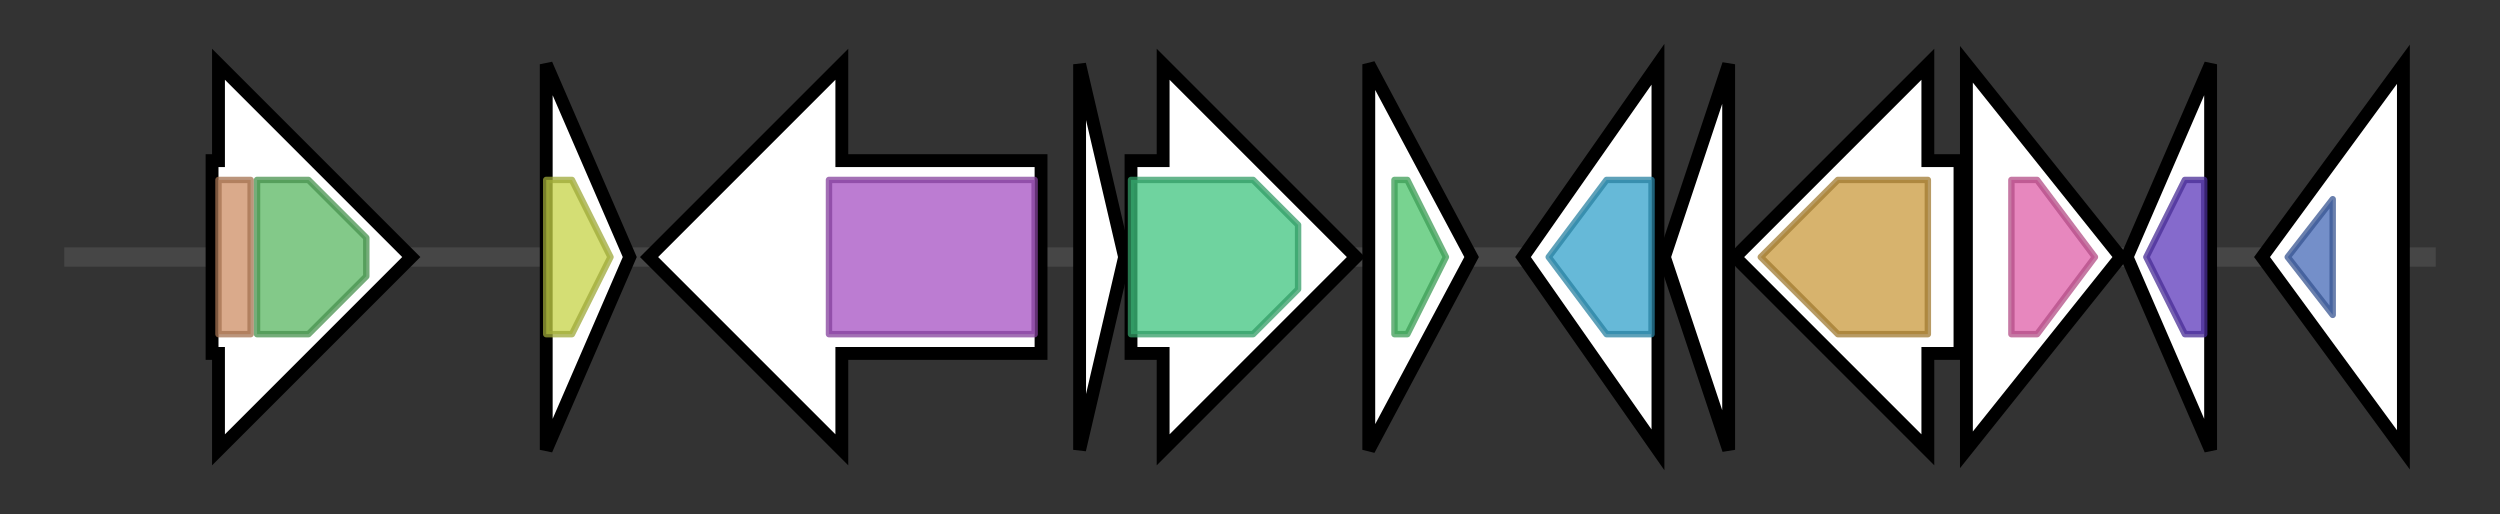 <svg version="1.1" baseProfile="full" xmlns="http://www.w3.org/2000/svg" width="389.033" height="80">
	<rect width="100%" height="100%" fill="#333333" stroke="none"/>
	<g>
		<line x1="10" y1="40.0" x2="379.033" y2="40.0" style="stroke:rgb(70,70,70); stroke-width:3 "/>
		<g>
			<title> (ctg2_121)</title>
			<polygon class=" (ctg2_121)" points="33,25 34,25 34,10 64,40 34,70 34,55 33,55" fill="rgb(255,255,255)" fill-opacity="1.0" stroke="rgb(0,0,0)" stroke-width="2"  />
			<g>
				<title>RsgA_N (PF16745)
"RsgA N-terminal domain"</title>
				<rect class="PF16745" x="34" y="28" stroke-linejoin="round" width="5" height="24" fill="rgb(205,142,100)" stroke="rgb(164,113,80)" stroke-width="1" opacity="0.75" />
			</g>
			<g>
				<title>RsgA_GTPase (PF03193)
"RsgA GTPase"</title>
				<polygon class="PF03193" points="40,28 48,28 57,37 57,43 48,52 40,52" stroke-linejoin="round" width="17" height="24" fill="rgb(89,182,98)" stroke="rgb(71,145,78)" stroke-width="1" opacity="0.75" />
			</g>
		</g>
		<g>
			<title> (ctg2_122)</title>
			<polygon class=" (ctg2_122)" points="85,10 98,40 85,70" fill="rgb(255,255,255)" fill-opacity="1.0" stroke="rgb(0,0,0)" stroke-width="2"  />
			<g>
				<title>NDK (PF00334)
"Nucleoside diphosphate kinase"</title>
				<polygon class="PF00334" points="85,28 89,28 95,40 89,52 85,52" stroke-linejoin="round" width="13" height="24" fill="rgb(197,210,70)" stroke="rgb(157,168,56)" stroke-width="1" opacity="0.75" />
			</g>
		</g>
		<g>
			<title> (ctg2_123)</title>
			<polygon class=" (ctg2_123)" points="162,25 131,25 131,10 101,40 131,70 131,55 162,55" fill="rgb(255,255,255)" fill-opacity="1.0" stroke="rgb(0,0,0)" stroke-width="2"  />
			<g>
				<title>Alpha_L_fucos (PF01120)
"Alpha-L-fucosidase"</title>
				<rect class="PF01120" x="129" y="28" stroke-linejoin="round" width="32" height="24" fill="rgb(165,80,195)" stroke="rgb(132,64,156)" stroke-width="1" opacity="0.75" />
			</g>
		</g>
		<g>
			<title> (ctg2_124)</title>
			<polygon class=" (ctg2_124)" points="168,10 175,40 168,70" fill="rgb(255,255,255)" fill-opacity="1.0" stroke="rgb(0,0,0)" stroke-width="2"  />
		</g>
		<g>
			<title> (ctg2_125)</title>
			<polygon class=" (ctg2_125)" points="176,25 181,25 181,10 211,40 181,70 181,55 176,55" fill="rgb(255,255,255)" fill-opacity="1.0" stroke="rgb(0,0,0)" stroke-width="2"  />
			<g>
				<title>DUF692 (PF05114)
"Protein of unknown function (DUF692)"</title>
				<polygon class="PF05114" points="176,28 195,28 202,35 202,45 195,52 176,52" stroke-linejoin="round" width="26" height="24" fill="rgb(63,196,127)" stroke="rgb(50,156,101)" stroke-width="1" opacity="0.75" />
			</g>
		</g>
		<g>
			<title> (ctg2_126)</title>
			<polygon class=" (ctg2_126)" points="213,10 229,40 213,70" fill="rgb(255,255,255)" fill-opacity="1.0" stroke="rgb(0,0,0)" stroke-width="2"  />
			<g>
				<title>Anthrone_oxy (PF08592)
"Anthrone oxygenase"</title>
				<polygon class="PF08592" points="217,28 219,28 225,40 219,52 217,52" stroke-linejoin="round" width="10" height="24" fill="rgb(75,196,107)" stroke="rgb(60,156,85)" stroke-width="1" opacity="0.75" />
			</g>
		</g>
		<g>
			<title> (ctg2_127)</title>
			<polygon class=" (ctg2_127)" points="237,40 258,10 258,70" fill="rgb(255,255,255)" fill-opacity="1.0" stroke="rgb(0,0,0)" stroke-width="2"  />
			<g>
				<title>Ribul_P_3_epim (PF00834)
"Ribulose-phosphate 3 epimerase family"</title>
				<polygon class="PF00834" points="241,40 250,28 257,28 257,52 250,52" stroke-linejoin="round" width="19" height="24" fill="rgb(51,162,202)" stroke="rgb(40,129,161)" stroke-width="1" opacity="0.75" />
			</g>
		</g>
		<g>
			<title> (ctg2_128)</title>
			<polygon class=" (ctg2_128)" points="259,40 269,10 269,70" fill="rgb(255,255,255)" fill-opacity="1.0" stroke="rgb(0,0,0)" stroke-width="2"  />
		</g>
		<g>
			<title> (ctg2_129)</title>
			<polygon class=" (ctg2_129)" points="305,25 300,25 300,10 270,40 300,70 300,55 305,55" fill="rgb(255,255,255)" fill-opacity="1.0" stroke="rgb(0,0,0)" stroke-width="2"  />
			<g>
				<title>Peptidase_M42 (PF05343)
"M42 glutamyl aminopeptidase"</title>
				<polygon class="PF05343" points="274,40 286,28 300,28 300,52 286,52" stroke-linejoin="round" width="29" height="24" fill="rgb(201,153,60)" stroke="rgb(160,122,48)" stroke-width="1" opacity="0.75" />
			</g>
		</g>
		<g>
			<title> (ctg2_130)</title>
			<polygon class=" (ctg2_130)" points="306,10 330,40 306,70" fill="rgb(255,255,255)" fill-opacity="1.0" stroke="rgb(0,0,0)" stroke-width="2"  />
			<g>
				<title>DUF4294 (PF14127)
"Domain of unknown function (DUF4294)"</title>
				<polygon class="PF14127" points="313,28 317,28 326,40 317,52 313,52" stroke-linejoin="round" width="15" height="24" fill="rgb(223,95,168)" stroke="rgb(178,76,134)" stroke-width="1" opacity="0.75" />
			</g>
		</g>
		<g>
			<title> (ctg2_131)</title>
			<polygon class=" (ctg2_131)" points="331,40 344,10 344,70" fill="rgb(255,255,255)" fill-opacity="1.0" stroke="rgb(0,0,0)" stroke-width="2"  />
			<g>
				<title>NUDIX (PF00293)
"NUDIX domain"</title>
				<polygon class="PF00293" points="334,40 340,28 343,28 343,52 340,52" stroke-linejoin="round" width="12" height="24" fill="rgb(92,56,187)" stroke="rgb(73,44,149)" stroke-width="1" opacity="0.75" />
			</g>
		</g>
		<g>
			<title> (ctg2_132)</title>
			<polygon class=" (ctg2_132)" points="352,40 374,10 374,70" fill="rgb(255,255,255)" fill-opacity="1.0" stroke="rgb(0,0,0)" stroke-width="2"  />
			<g>
				<title>Methyltransf_30 (PF05430)
"S-adenosyl-L-methionine-dependent methyltransferase"</title>
				<polygon class="PF05430" points="356,40 363,31 363,49" stroke-linejoin="round" width="11" height="24" fill="rgb(70,106,183)" stroke="rgb(55,84,146)" stroke-width="1" opacity="0.75" />
			</g>
		</g>
	</g>
</svg>
